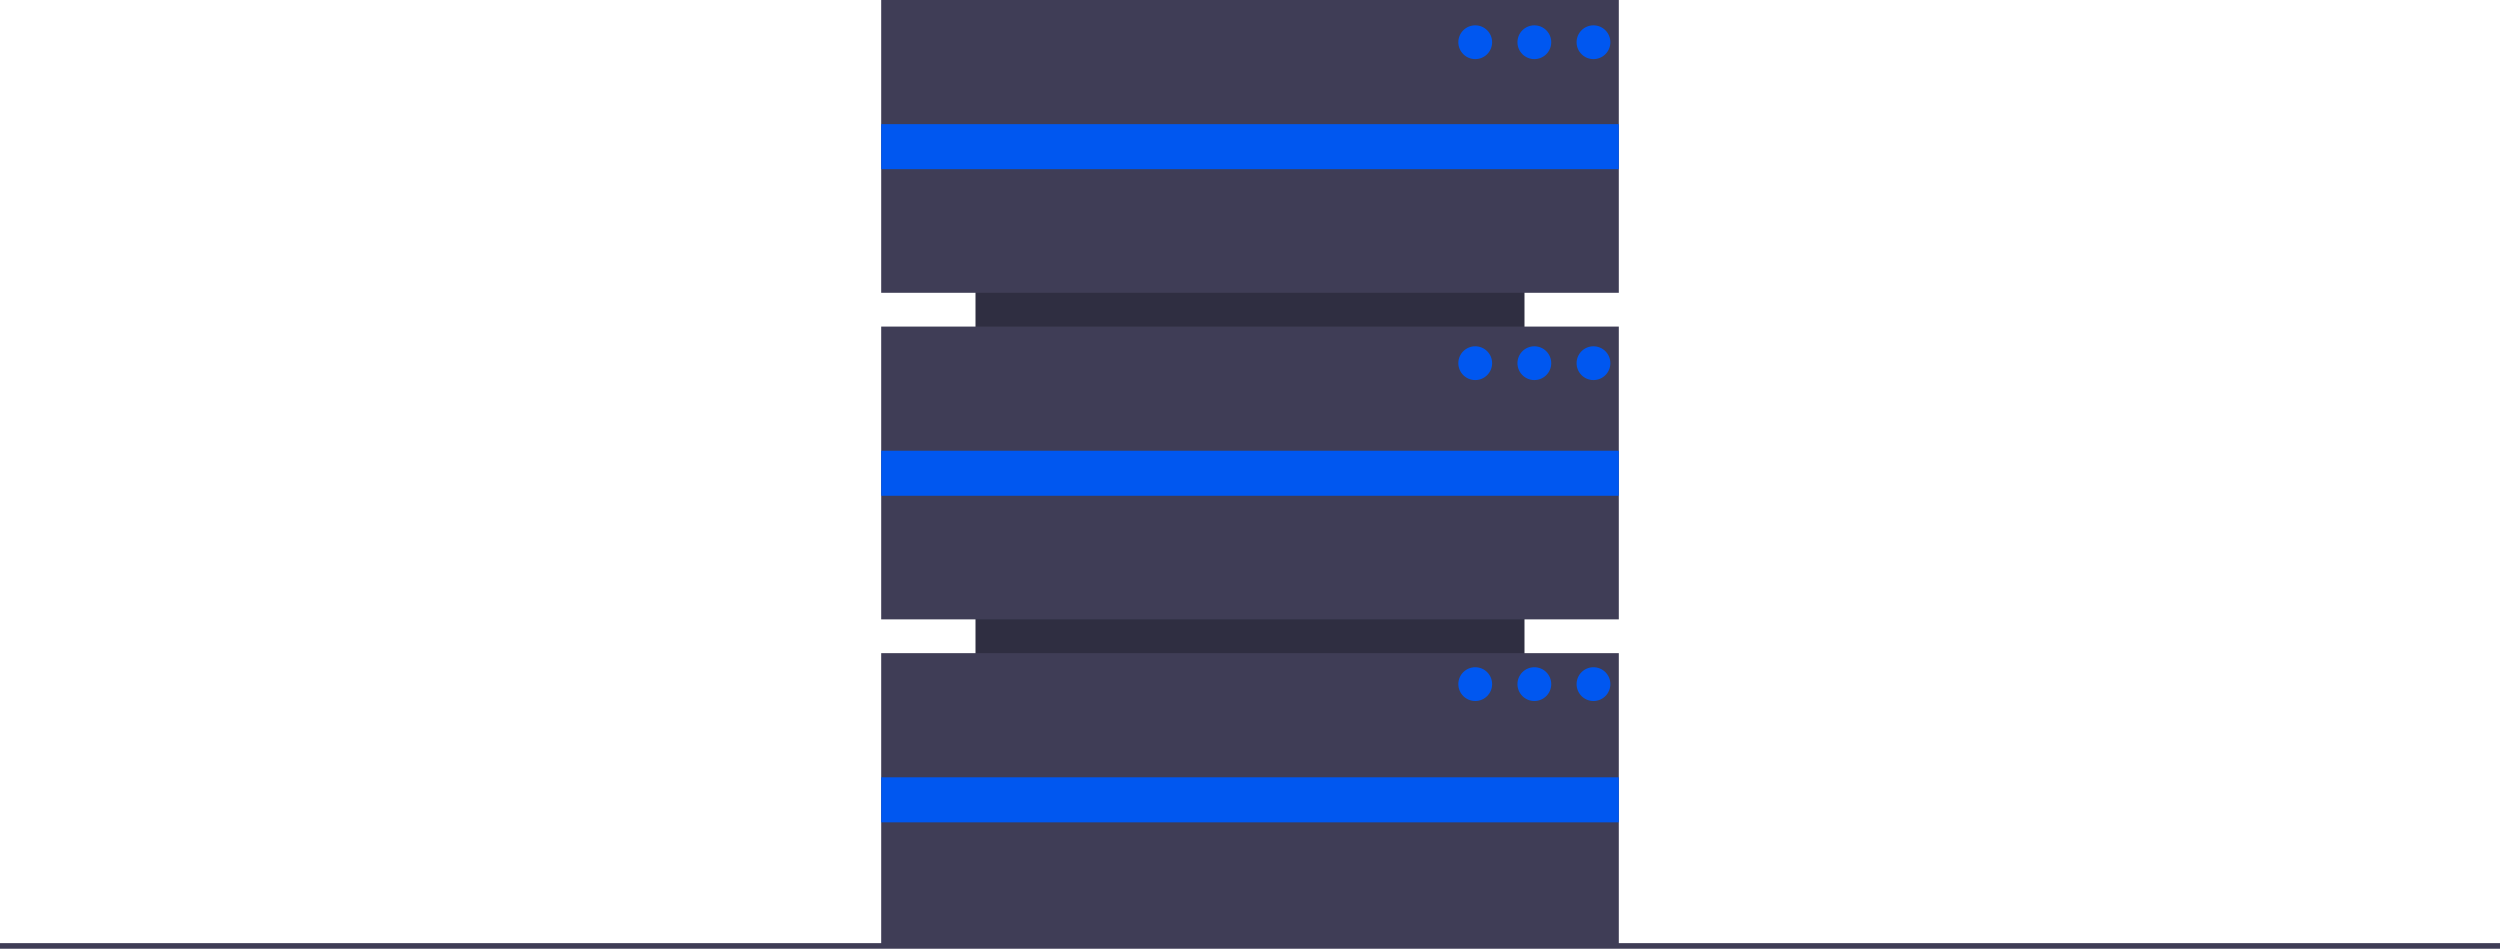 <?xml version="1.0" encoding="UTF-8" standalone="no"?>
<svg
   xmlns:dc="http://purl.org/dc/elements/1.1/"
   xmlns:cc="http://creativecommons.org/ns#"
   xmlns:rdf="http://www.w3.org/1999/02/22-rdf-syntax-ns#"
   xmlns:svg="http://www.w3.org/2000/svg"
   xmlns="http://www.w3.org/2000/svg"
   xmlns:sodipodi="http://sodipodi.sourceforge.net/DTD/sodipodi-0.dtd"
   xmlns:inkscape="http://www.inkscape.org/namespaces/inkscape"
   id="b5d1da7b-a9c6-4711-8d73-fa7937ec989e"
   data-name="Layer 1"
   width="888"
   height="337"
   viewBox="0 0 888 337"
   version="1.1"
   sodipodi:docname="undraw_server_cluster_jwwq.svg"
   inkscape:version="0.92.4 (5da689c313, 2019-01-14)">
  <defs
     id="defs131" />
  <sodipodi:namedview
     pagecolor="#ffffff"
     bordercolor="#666666"
     borderopacity="1"
     objecttolerance="10"
     gridtolerance="10"
     guidetolerance="10"
     inkscape:pageopacity="0"
     inkscape:pageshadow="2"
     inkscape:window-width="1920"
     inkscape:window-height="1017"
     id="namedview129"
     showgrid="false"
     inkscape:zoom="0.6463964"
     inkscape:cx="113.72441"
     inkscape:cy="278.91643"
     inkscape:window-x="-8"
     inkscape:window-y="-8"
     inkscape:window-maximized="1"
     inkscape:current-layer="b5d1da7b-a9c6-4711-8d73-fa7937ec989e" />
  <title
     id="title2">server_cluster</title>
  <rect
     x="8"
     y="-541.5"
     width="262"
     height="195"
     transform="rotate(90)"
     id="rect6"
     style="fill:#2f2e41" />
  <rect
     x="313"
     y="0"
     width="262"
     height="104"
     id="rect8"
     style="fill:#3f3d56" />
  <rect
     x="313"
     y="116"
     width="262"
     height="104"
     id="rect10"
     style="fill:#3f3d56" />
  <rect
     x="313"
     y="232"
     width="262"
     height="104"
     id="rect12"
     style="fill:#3f3d56" />
  <rect
     x="313"
     y="44.096"
     width="262"
     height="16"
     id="rect14"
     style="fill:#0057f0" />
  <rect
     x="313"
     y="160.096"
     width="262"
     height="16"
     id="rect16"
     style="fill:#0057f0" />
  <rect
     x="313"
     y="276.096"
     width="262"
     height="16"
     id="rect18"
     style="fill:#0057f0" />
  <circle
     cx="524"
     cy="15"
     r="6"
     id="circle20"
     style="fill:#0057f0" />
  <circle
     cx="545"
     cy="15"
     r="6"
     id="circle22"
     style="fill:#0057f0" />
  <circle
     cx="566"
     cy="15"
     r="6"
     id="circle24"
     style="fill:#0057f0" />
  <circle
     cx="524"
     cy="129"
     r="6"
     id="circle26"
     style="fill:#0057f0" />
  <circle
     cx="545"
     cy="129"
     r="6"
     id="circle28"
     style="fill:#0057f0" />
  <circle
     cx="566"
     cy="129"
     r="6"
     id="circle30"
     style="fill:#0057f0" />
  <circle
     cx="524"
     cy="243"
     r="6"
     id="circle32"
     style="fill:#0057f0" />
  <circle
     cx="545"
     cy="243"
     r="6"
     id="circle34"
     style="fill:#0057f0" />
  <circle
     cx="566"
     cy="243"
     r="6"
     id="circle36"
     style="fill:#0057f0" />
  <rect
     y="335"
     width="888"
     height="2"
     id="rect38"
     x="0"
     style="fill:#3f3d56" />
</svg>
